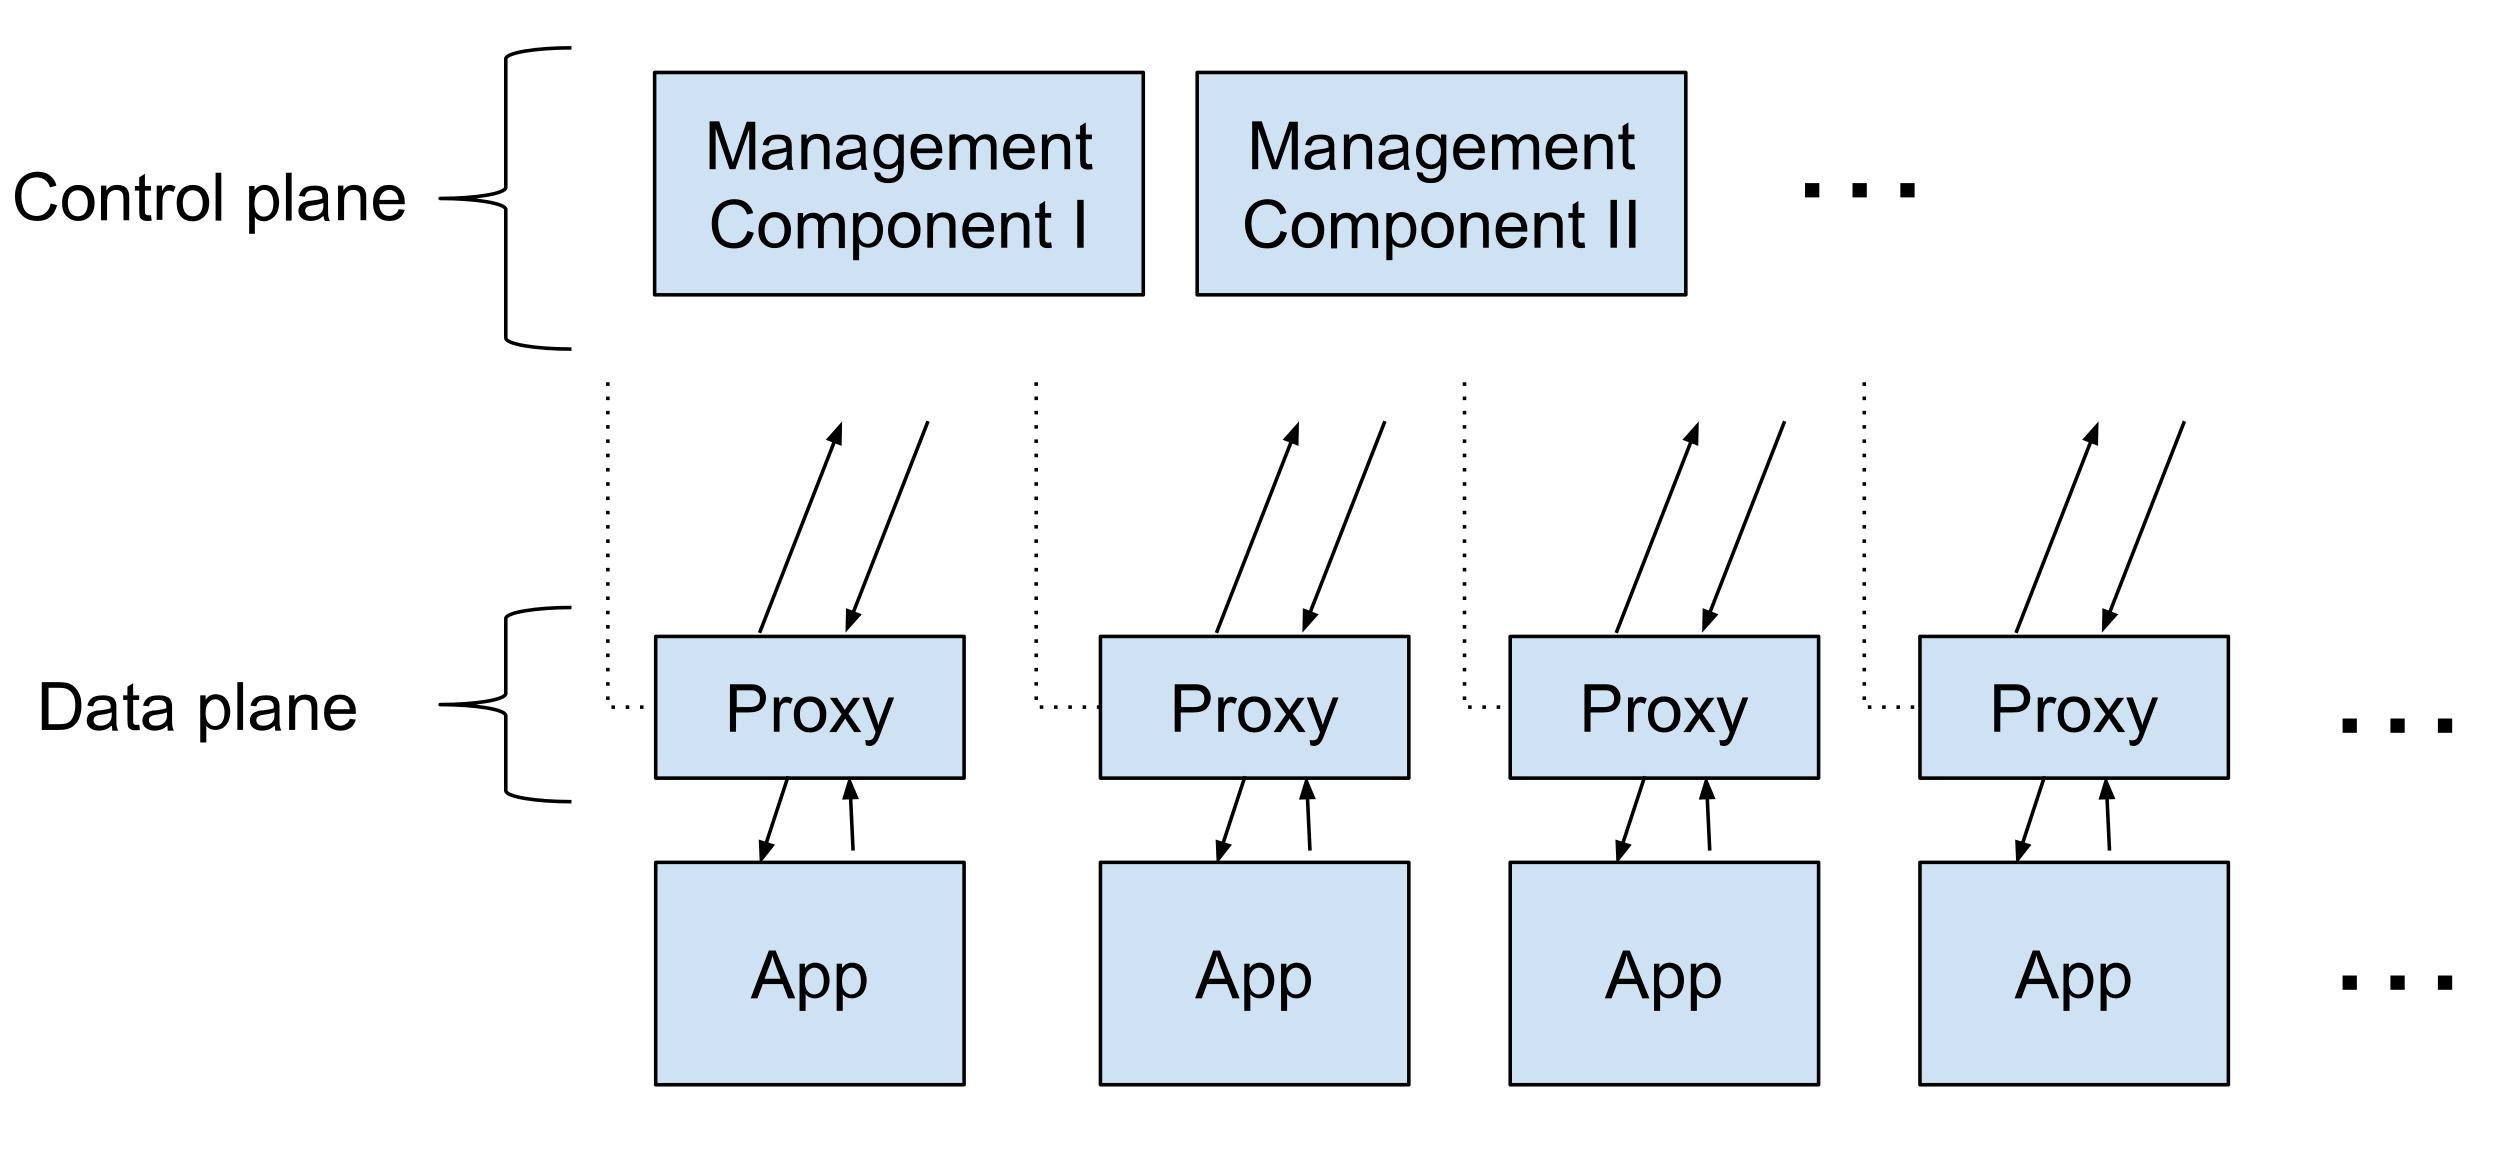 <svg enable-background="new 0 0 700.4 328" viewBox="0 0 700.4 328" xmlns="http://www.w3.org/2000/svg" xmlns:xlink="http://www.w3.org/1999/xlink"><clipPath id="a"><path d="m-74.6-79h800v600h-800z"/></clipPath><g clip-path="url(#a)"><g fill="none"><path d="m-74.6-79h800v600h-800z"/><path d="m428.3 198.1h-18v-92.2"/><path d="m428.3 198.1h-18v-92.2" stroke="#000" stroke-dasharray="1 3" stroke-linejoin="round" stroke-miterlimit="10"/><path d="m540.3 198.1h-18v-92.2"/><path d="m540.3 198.1h-18v-92.2" stroke="#000" stroke-dasharray="1 3" stroke-linejoin="round" stroke-miterlimit="10"/><path d="m188.3 198.1h-18v-92.2"/><path d="m188.3 198.1h-18v-92.2" stroke="#000" stroke-dasharray="1 3" stroke-linejoin="round" stroke-miterlimit="10"/></g><path d="m183.7 241.6h86.4v62.3h-86.4z" fill="#cfe2f3"/><path d="m183.7 241.6h86.4v62.3h-86.4z" fill="none" stroke="#000" stroke-linejoin="round" stroke-miterlimit="10"/><path d="m210.3 279.7 5.1-13.4h1.9l5.5 13.4h-2l-1.5-4h-5.6l-1.5 4zm3.9-5.5h4.5l-1.4-3.7c-.4-1.1-.7-2-.9-2.8-.2.9-.4 1.7-.7 2.5zm9.8 9.2v-13.4h1.5v1.2c.4-.5.8-.9 1.2-1.1s1-.4 1.6-.4c.8 0 1.5.2 2.2.6.6.4 1.1 1 1.4 1.8s.5 1.6.5 2.5c0 1-.2 1.9-.5 2.7-.4.8-.9 1.4-1.5 1.8-.7.4-1.4.6-2.1.6-.5 0-1-.1-1.5-.3s-.8-.5-1.1-.9v4.7h-1.7zm1.5-8.5c0 1.2.2 2.2.8 2.8.5.6 1.1.9 1.8.9s1.4-.3 1.9-.9.8-1.6.8-2.9c0-1.2-.3-2.2-.8-2.8s-1.1-.9-1.8-.9-1.3.3-1.9 1c-.5.6-.8 1.5-.8 2.8zm8.9 8.5v-13.4h1.5v1.2c.4-.5.8-.9 1.2-1.1s1-.4 1.6-.4c.8 0 1.5.2 2.2.6.6.4 1.1 1 1.4 1.8s.5 1.6.5 2.5c0 1-.2 1.9-.5 2.7s-.9 1.4-1.5 1.8c-.7.4-1.4.6-2.1.6-.5 0-1-.1-1.5-.3s-.8-.5-1.1-.9v4.7h-1.7zm1.5-8.5c0 1.2.2 2.2.8 2.8.5.6 1.1.9 1.8.9s1.4-.3 1.9-.9.8-1.6.8-2.9c0-1.2-.3-2.2-.8-2.8s-1.1-.9-1.8-.9-1.3.3-1.9 1c-.6.6-.8 1.5-.8 2.8z"/><path d="m183.7 178.3h86.4v39.7h-86.4z" fill="#cfe2f3"/><path d="m183.7 178.3h86.4v39.7h-86.4z" fill="none" stroke="#000" stroke-linejoin="round" stroke-miterlimit="10"/><path d="m204.5 205.1v-13.4h5c.9 0 1.6 0 2 .1.6.1 1.2.3 1.6.6s.8.7 1.1 1.3.4 1.2.4 1.8c0 1.1-.4 2.1-1.1 2.9s-2 1.2-3.9 1.2h-3.4v5.4h-1.7zm1.8-7h3.5c1.1 0 2-.2 2.4-.6.5-.4.7-1 .7-1.8 0-.6-.1-1-.4-1.4s-.7-.7-1.1-.8c-.3-.1-.8-.1-1.6-.1h-3.4v4.7zm10.5 7v-9.7h1.5v1.5c.4-.7.7-1.1 1-1.4.3-.2.7-.3 1.1-.3.6 0 1.1.2 1.7.5l-.6 1.5c-.4-.2-.8-.4-1.2-.4s-.7.1-1 .3-.5.5-.6.9c-.2.6-.3 1.2-.3 1.9v5.1h-1.6zm5.6-4.9c0-1.8.5-3.1 1.5-4 .8-.7 1.8-1.1 3-1.1 1.3 0 2.4.4 3.3 1.3.8.9 1.3 2.1 1.3 3.6 0 1.2-.2 2.2-.6 2.9s-.9 1.3-1.6 1.7-1.5.6-2.3.6c-1.4 0-2.4-.4-3.3-1.3-.9-.8-1.3-2.1-1.3-3.7zm1.7 0c0 1.2.3 2.2.8 2.8s1.2.9 2 .9 1.5-.3 2-.9.8-1.6.8-2.8-.3-2.1-.8-2.7-1.2-.9-2-.9-1.5.3-2 .9c-.6.5-.8 1.5-.8 2.7zm8.2 4.9 3.5-5-3.3-4.6h2l1.5 2.3c.3.4.5.8.7 1.1.3-.4.5-.8.7-1.1l1.6-2.3h2l-3.3 4.5 3.6 5.1h-2l-2-3-.5-.8-2.5 3.8zm10.3 3.7-.2-1.5c.4.1.7.1.9.1.4 0 .7-.1.9-.2s.4-.3.5-.5.3-.6.5-1.2c0-.1.1-.2.1-.4l-3.7-9.7h1.8l2 5.6c.3.7.5 1.5.7 2.2.2-.8.4-1.5.7-2.2l2.1-5.6h1.6l-3.7 9.8c-.4 1.1-.7 1.8-.9 2.2-.3.5-.6.9-1 1.2s-.8.4-1.3.4c-.3 0-.6-.1-1-.2z"/><path d="m335.4 20.3h136.9v62.3h-136.9z" fill="#cfe2f3"/><path d="m335.4 20.3h136.9v62.3h-136.9z" fill="none" stroke="#000" stroke-linejoin="round" stroke-miterlimit="10"/><path d="m350.8 47.4v-13.4h2.7l3.2 9.5c.3.9.5 1.5.6 2 .2-.5.4-1.2.7-2.1l3.2-9.3h2.4v13.4h-1.7v-11.3l-3.9 11.2h-1.6l-3.9-11.4v11.4zm21.7-1.2c-.6.5-1.2.9-1.8 1.1s-1.2.3-1.8.3c-1.1 0-1.9-.3-2.5-.8s-.9-1.2-.9-2c0-.5.1-.9.3-1.3s.5-.7.8-.9c.4-.2.8-.4 1.2-.5.3-.1.8-.2 1.5-.2 1.3-.2 2.3-.3 2.9-.6 0-.2 0-.4 0-.4 0-.7-.2-1.1-.5-1.4-.4-.4-1-.5-1.9-.5-.8 0-1.3.1-1.7.4s-.6.7-.8 1.4l-1.6-.2c.1-.7.4-1.2.7-1.6s.8-.8 1.5-1c.6-.2 1.4-.3 2.2-.3s1.5.1 2 .3.9.4 1.1.7.4.7.5 1.1c.1.3.1.8.1 1.5v2.2c0 1.5 0 2.5.1 2.9s.2.8.4 1.2h-1.7c0-.6-.1-1-.1-1.4zm-.2-3.7c-.6.2-1.5.5-2.7.6-.7.1-1.2.2-1.4.3s-.5.3-.7.5c-.1.2-.2.5-.2.8 0 .4.2.8.5 1.1s.8.4 1.5.4c.6 0 1.2-.1 1.7-.4s.9-.7 1.1-1.1.3-.9.3-1.6v-.6zm4.2 4.9v-9.7h1.5v1.4c.7-1.1 1.7-1.6 3.1-1.6.6 0 1.1.1 1.6.3s.9.5 1.1.8.4.7.5 1.2c.1.3.1.8.1 1.6v6h-1.6v-5.9c0-.7-.1-1.2-.2-1.5s-.3-.6-.7-.8c-.3-.2-.7-.3-1.1-.3-.7 0-1.3.2-1.8.7-.5.4-.8 1.3-.8 2.5v5.3zm16.7-1.2c-.6.5-1.2.9-1.8 1.1s-1.2.3-1.8.3c-1.1 0-1.9-.3-2.5-.8s-.9-1.2-.9-2c0-.5.1-.9.3-1.3s.5-.7.8-.9c.4-.2.8-.4 1.2-.5.3-.1.8-.2 1.5-.2 1.3-.2 2.3-.3 2.9-.6 0-.2 0-.4 0-.4 0-.7-.2-1.1-.5-1.4-.4-.4-1-.5-1.9-.5-.8 0-1.3.1-1.7.4s-.6.7-.8 1.4l-1.6-.2c.1-.7.4-1.2.7-1.6s.8-.8 1.5-1c.6-.2 1.4-.3 2.2-.3s1.5.1 2 .3.9.4 1.1.7.4.7.5 1.1c.1.3.1.8.1 1.5v2.2c0 1.5 0 2.5.1 2.9s.2.8.4 1.2h-1.7c.1-.6 0-1-.1-1.4zm-.1-3.7c-.6.2-1.5.5-2.7.6-.7.1-1.2.2-1.4.3s-.5.3-.7.5c-.1.2-.2.5-.2.8 0 .4.2.8.5 1.1s.8.4 1.5.4c.6 0 1.2-.1 1.7-.4s.9-.7 1.1-1.1.3-.9.3-1.6v-.6zm3.9 5.7 1.6.2c.1.5.3.9.6 1.1.4.3 1 .5 1.7.5.8 0 1.3-.2 1.8-.5.4-.3.7-.7.8-1.3.1-.3.1-1 .1-2.1-.7.8-1.6 1.3-2.7 1.3-1.3 0-2.4-.5-3.1-1.4-.7-1-1.1-2.1-1.1-3.5 0-.9.2-1.8.5-2.6s.8-1.4 1.5-1.8c.6-.4 1.4-.6 2.2-.6 1.1 0 2.1.5 2.8 1.4v-1.2h1.5v8.4c0 1.5-.2 2.6-.5 3.2s-.8 1.1-1.5 1.5-1.5.5-2.5.5c-1.1 0-2.1-.3-2.8-.8-.6-.5-1-1.3-.9-2.3zm1.3-5.8c0 1.3.2 2.2.8 2.8.5.6 1.1.9 1.9.9s1.4-.3 1.9-.9.8-1.5.8-2.7-.3-2.1-.8-2.7-1.2-.9-1.9-.9-1.3.3-1.9.9c-.5.5-.8 1.4-.8 2.6zm16 1.9 1.7.2c-.3 1-.8 1.8-1.5 2.3s-1.6.8-2.8.8c-1.4 0-2.5-.4-3.4-1.3-.8-.9-1.2-2.1-1.2-3.7s.4-2.9 1.2-3.8 1.9-1.3 3.3-1.3c1.3 0 2.3.4 3.2 1.3.8.9 1.2 2.1 1.2 3.7v.4h-7.2c.1 1.1.4 1.9.9 2.5s1.2.8 2 .8c.6 0 1.1-.2 1.5-.5.5-.2.8-.8 1.1-1.4zm-5.4-2.7h5.4c-.1-.8-.3-1.4-.6-1.8-.5-.6-1.2-1-2-1s-1.4.3-1.9.8c-.6.5-.9 1.2-.9 2zm9.1 5.8v-9.7h1.5v1.4c.3-.5.7-.9 1.2-1.1.5-.3 1.1-.4 1.7-.4.7 0 1.3.2 1.8.5s.8.7 1 1.2c.8-1.1 1.8-1.7 3-1.7 1 0 1.7.3 2.2.8s.8 1.3.8 2.5v6.6h-1.6v-6.1c0-.7-.1-1.1-.2-1.4s-.3-.5-.6-.7-.6-.3-1-.3c-.7 0-1.2.2-1.7.7-.4.4-.7 1.2-.7 2.2v5.6h-1.6v-6.3c0-.7-.1-1.3-.4-1.6-.3-.4-.7-.5-1.3-.5-.5 0-.9.1-1.3.4-.4.2-.7.6-.9 1.1s-.3 1.1-.2 2v5h-1.7zm22.2-3.1 1.7.2c-.3 1-.8 1.8-1.5 2.3s-1.6.8-2.8.8c-1.4 0-2.5-.4-3.4-1.3-.8-.9-1.2-2.1-1.2-3.7s.4-2.9 1.2-3.8 1.9-1.3 3.3-1.3c1.3 0 2.3.4 3.2 1.3.8.9 1.2 2.1 1.2 3.7v.4h-7.2c.1 1.1.4 1.9.9 2.5s1.2.8 2 .8c.6 0 1.1-.2 1.5-.5.5-.2.8-.8 1.1-1.4zm-5.4-2.7h5.4c-.1-.8-.3-1.4-.6-1.8-.5-.6-1.2-1-2-1s-1.4.3-1.9.8c-.6.5-.8 1.2-.9 2zm9.1 5.8v-9.7h1.5v1.4c.7-1.1 1.7-1.6 3.1-1.6.6 0 1.1.1 1.6.3s.9.5 1.1.8.4.7.5 1.2c.1.3.1.8.1 1.6v6h-1.6v-5.9c0-.7-.1-1.2-.2-1.5s-.3-.6-.7-.8c-.3-.2-.7-.3-1.1-.3-.7 0-1.3.2-1.8.7-.5.4-.8 1.3-.8 2.5v5.3zm14-1.5.2 1.5c-.5.1-.9.1-1.2.1-.6 0-1.1-.1-1.4-.3s-.6-.4-.7-.7-.2-1-.2-1.9v-5.6h-1.2v-1.3h1.2v-2.4l1.6-1v3.4h1.7v1.3h-1.7v5.7c0 .5 0 .8.1.9s.2.2.3.3.3.1.6.1c.2 0 .4-.1.7-.1z"/><path d="m358.8 64.7 1.8.5c-.4 1.4-1 2.6-2 3.3-1 .8-2.1 1.1-3.5 1.1s-2.6-.3-3.5-.9-1.6-1.4-2.1-2.5-.7-2.3-.7-3.6c0-1.4.3-2.6.8-3.6s1.3-1.8 2.3-2.4c1-.5 2.1-.8 3.2-.8 1.3 0 2.5.3 3.4 1s1.6 1.6 1.9 2.9l-1.7.4c-.3-1-.8-1.7-1.4-2.1s-1.3-.7-2.2-.7c-1 0-1.9.2-2.6.7s-1.2 1.2-1.5 2-.4 1.7-.4 2.6c0 1.1.2 2.1.5 3 .3.8.8 1.5 1.5 1.9s1.5.6 2.3.6c1 0 1.8-.3 2.5-.9s1.2-1.4 1.4-2.5zm3.1-.2c0-1.8.5-3.1 1.5-4 .8-.7 1.8-1.1 3-1.1 1.3 0 2.4.4 3.3 1.3.8.9 1.3 2.1 1.3 3.6 0 1.2-.2 2.2-.6 2.9s-.9 1.3-1.6 1.7-1.5.6-2.3.6c-1.4 0-2.4-.4-3.3-1.3-.9-.8-1.3-2-1.3-3.7zm1.7 0c0 1.2.3 2.2.8 2.8s1.2.9 2 .9 1.5-.3 2-.9.8-1.6.8-2.8-.3-2.1-.8-2.7-1.2-.9-2-.9-1.5.3-2 .9-.8 1.5-.8 2.7zm9.3 4.9v-9.7h1.5v1.4c.3-.5.7-.9 1.2-1.1.5-.3 1.1-.4 1.7-.4.7 0 1.3.2 1.8.5s.8.7 1 1.2c.8-1.1 1.8-1.7 3-1.7 1 0 1.7.3 2.2.8s.8 1.3.8 2.5v6.6h-1.6v-6.1c0-.7-.1-1.1-.2-1.4s-.3-.5-.6-.7-.6-.3-1-.3c-.7 0-1.2.2-1.7.7-.4.4-.7 1.2-.7 2.2v5.6h-1.6v-6.3c0-.7-.1-1.3-.4-1.6-.3-.4-.7-.5-1.3-.5-.5 0-.9.1-1.3.4-.4.2-.7.6-.9 1.1s-.2 1.1-.2 2v5h-1.7zm15.5 3.7v-13.4h1.5v1.2c.4-.5.8-.9 1.2-1.1s1-.4 1.6-.4c.8 0 1.5.2 2.2.6.6.4 1.1 1 1.4 1.8s.5 1.6.5 2.5c0 1-.2 1.9-.5 2.7-.4.8-.9 1.4-1.5 1.8-.7.4-1.4.6-2.1.6-.5 0-1-.1-1.5-.3s-.8-.5-1.1-.9v4.7h-1.7zm1.5-8.5c0 1.2.2 2.2.8 2.8.5.6 1.1.9 1.8.9s1.4-.3 1.9-.9.8-1.6.8-2.9c0-1.2-.3-2.2-.8-2.8s-1.1-.9-1.8-.9-1.3.3-1.9 1c-.5.6-.8 1.5-.8 2.8zm8.3-.1c0-1.8.5-3.1 1.5-4 .8-.7 1.8-1.1 3-1.1 1.3 0 2.4.4 3.3 1.3.8.9 1.3 2.1 1.3 3.6 0 1.2-.2 2.2-.6 2.9s-.9 1.3-1.6 1.7-1.5.6-2.3.6c-1.4 0-2.4-.4-3.3-1.3-.9-.8-1.3-2-1.3-3.7zm1.7 0c0 1.2.3 2.2.8 2.8s1.2.9 2 .9 1.5-.3 2-.9.8-1.6.8-2.8-.3-2.1-.8-2.7-1.2-.9-2-.9-1.5.3-2 .9-.8 1.5-.8 2.7zm9.3 4.9v-9.7h1.5v1.4c.7-1.1 1.7-1.6 3.1-1.6.6 0 1.1.1 1.6.3s.9.5 1.1.8c.3.3.4.7.5 1.2.1.3.1.8.1 1.6v6h-1.6v-5.9c0-.7-.1-1.2-.2-1.5s-.3-.6-.7-.8c-.3-.2-.7-.3-1.1-.3-.7 0-1.3.2-1.8.7-.5.4-.7 1.3-.8 2.5v5.3zm17-3.1 1.7.2c-.3 1-.8 1.8-1.5 2.3s-1.6.8-2.8.8c-1.4 0-2.5-.4-3.4-1.3-.8-.9-1.2-2.1-1.2-3.7s.4-2.9 1.2-3.8 1.9-1.3 3.3-1.3c1.3 0 2.3.4 3.2 1.3.8.9 1.2 2.1 1.2 3.7v.4h-7.2c.1 1.1.4 1.9.9 2.5s1.2.8 2 .8c.6 0 1.1-.2 1.5-.5.5-.2.8-.8 1.1-1.4zm-5.4-2.7h5.4c-.1-.8-.3-1.4-.6-1.8-.5-.6-1.2-1-2-1-.7 0-1.4.3-1.9.8-.6.5-.8 1.2-.9 2zm9.1 5.8v-9.7h1.5v1.4c.7-1.1 1.7-1.6 3.1-1.6.6 0 1.1.1 1.6.3s.9.5 1.1.8c.3.3.4.7.5 1.2.1.3.1.8.1 1.6v6h-1.6v-5.9c0-.7-.1-1.2-.2-1.5s-.3-.6-.7-.8c-.3-.2-.7-.3-1.1-.3-.7 0-1.3.2-1.8.7-.5.4-.8 1.3-.8 2.5v5.3zm14-1.5.2 1.5c-.5.1-.9.1-1.2.1-.6 0-1.1-.1-1.4-.3s-.6-.4-.7-.7-.2-1-.2-1.9v-5.6h-1.2v-1.3h1.2v-2.4l1.6-1v3.4h1.7v1.3h-1.7v5.7c0 .5 0 .8.1.9s.2.2.3.3.3.1.6.1c.2 0 .4-.1.7-.1zm7.3 1.5v-13.4h1.8v13.4zm5.2 0v-13.4h1.8v13.4z"/><path d="m183.4 20.3h136.9v62.3h-136.9z" fill="#cfe2f3"/><path d="m183.4 20.3h136.9v62.3h-136.9z" fill="none" stroke="#000" stroke-linejoin="round" stroke-miterlimit="10"/><path d="m198.8 47.4v-13.4h2.7l3.2 9.5c.3.9.5 1.5.6 2 .2-.5.4-1.2.7-2.1l3.2-9.3h2.4v13.4h-1.7v-11.3l-3.9 11.2h-1.6l-3.9-11.4v11.4zm21.7-1.2c-.6.5-1.2.9-1.8 1.1s-1.2.3-1.8.3c-1.1 0-1.9-.3-2.5-.8s-.9-1.2-.9-2c0-.5.1-.9.3-1.3s.5-.7.8-.9c.4-.2.8-.4 1.2-.5.3-.1.8-.2 1.5-.2 1.3-.2 2.3-.3 2.9-.6 0-.2 0-.4 0-.4 0-.7-.2-1.1-.5-1.4-.4-.4-1-.5-1.9-.5-.8 0-1.3.1-1.7.4s-.6.7-.8 1.4l-1.6-.2c.1-.7.4-1.2.7-1.6s.8-.8 1.5-1c.6-.2 1.4-.3 2.2-.3s1.5.1 2 .3.9.4 1.1.7.4.7.5 1.1c.1.3.1.8.1 1.5v2.2c0 1.5 0 2.5.1 2.9s.2.8.4 1.2h-1.7c0-.6-.1-1-.1-1.4zm-.2-3.7c-.6.2-1.5.5-2.7.6-.7.1-1.2.2-1.4.3s-.5.3-.7.5c-.1.2-.2.5-.2.8 0 .4.2.8.5 1.1s.8.4 1.5.4c.6 0 1.2-.1 1.7-.4s.9-.7 1.1-1.1.3-.9.3-1.6v-.6zm4.2 4.9v-9.7h1.5v1.4c.7-1.1 1.7-1.6 3.1-1.6.6 0 1.1.1 1.6.3s.9.5 1.1.8.4.7.5 1.2c.1.3.1.8.1 1.6v6h-1.6v-5.9c0-.7-.1-1.2-.2-1.5s-.3-.6-.7-.8c-.3-.2-.7-.3-1.1-.3-.7 0-1.3.2-1.8.7-.5.4-.8 1.3-.8 2.5v5.3zm16.7-1.2c-.6.5-1.2.9-1.8 1.1s-1.2.3-1.8.3c-1.1 0-1.9-.3-2.5-.8s-.9-1.2-.9-2c0-.5.1-.9.3-1.3s.5-.7.8-.9c.4-.2.8-.4 1.2-.5.3-.1.8-.2 1.5-.2 1.3-.2 2.3-.3 2.9-.6 0-.2 0-.4 0-.4 0-.7-.2-1.1-.5-1.4-.4-.4-1-.5-1.9-.5-.8 0-1.3.1-1.7.4s-.6.7-.8 1.4l-1.6-.2c.1-.7.4-1.2.7-1.6s.8-.8 1.5-1c.6-.2 1.4-.3 2.2-.3s1.5.1 2 .3.9.4 1.1.7.4.7.5 1.1c.1.3.1.8.1 1.5v2.2c0 1.5 0 2.5.1 2.9s.2.8.4 1.2h-1.7c.1-.6 0-1-.1-1.4zm-.1-3.7c-.6.2-1.5.5-2.7.6-.7.1-1.2.2-1.4.3s-.5.3-.7.5c-.1.2-.2.5-.2.8 0 .4.2.8.5 1.1s.8.4 1.5.4c.6 0 1.2-.1 1.7-.4s.9-.7 1.1-1.1.3-.9.3-1.6v-.6zm3.9 5.7 1.6.2c.1.5.3.9.6 1.1.4.3 1 .5 1.7.5.8 0 1.3-.2 1.8-.5.4-.3.7-.7.8-1.3.1-.3.1-1 .1-2.1-.7.8-1.6 1.3-2.7 1.3-1.3 0-2.4-.5-3.1-1.4-.7-1-1.1-2.1-1.1-3.5 0-.9.2-1.8.5-2.6s.8-1.4 1.5-1.8c.6-.4 1.4-.6 2.2-.6 1.1 0 2.1.5 2.8 1.4v-1.2h1.5v8.4c0 1.5-.2 2.6-.5 3.2s-.8 1.1-1.5 1.5-1.5.5-2.5.5c-1.1 0-2.1-.3-2.8-.8-.6-.5-1-1.3-.9-2.3zm1.3-5.8c0 1.3.2 2.2.8 2.8.5.6 1.1.9 1.9.9s1.4-.3 1.9-.9.8-1.5.8-2.7-.3-2.1-.8-2.7-1.2-.9-1.9-.9-1.3.3-1.9.9c-.5.5-.8 1.4-.8 2.6zm16 1.9 1.7.2c-.3 1-.8 1.8-1.5 2.3s-1.6.8-2.8.8c-1.4 0-2.5-.4-3.4-1.3-.8-.9-1.2-2.1-1.2-3.7s.4-2.9 1.2-3.8 1.9-1.3 3.3-1.3c1.3 0 2.3.4 3.2 1.3.8.9 1.2 2.1 1.2 3.7v.4h-7.2c.1 1.1.4 1.9.9 2.5s1.2.8 2 .8c.6 0 1.1-.2 1.5-.5.5-.2.8-.8 1.1-1.4zm-5.4-2.7h5.4c-.1-.8-.3-1.4-.6-1.8-.5-.6-1.2-1-2-1s-1.4.3-1.9.8c-.6.5-.9 1.2-.9 2zm9.1 5.8v-9.7h1.5v1.4c.3-.5.7-.9 1.2-1.1.5-.3 1.1-.4 1.7-.4.7 0 1.3.2 1.8.5s.8.7 1 1.2c.8-1.1 1.8-1.7 3-1.7 1 0 1.7.3 2.2.8s.8 1.3.8 2.5v6.6h-1.6v-6.1c0-.7-.1-1.1-.2-1.4s-.3-.5-.6-.7-.6-.3-1-.3c-.7 0-1.2.2-1.7.7-.4.4-.7 1.2-.7 2.2v5.6h-1.6v-6.3c0-.7-.1-1.3-.4-1.6-.3-.4-.7-.5-1.3-.5-.5 0-.9.1-1.3.4-.4.2-.7.6-.9 1.1s-.3 1.1-.2 2v5h-1.7zm22.2-3.1 1.7.2c-.3 1-.8 1.8-1.5 2.3s-1.6.8-2.8.8c-1.4 0-2.5-.4-3.4-1.3-.8-.9-1.2-2.1-1.2-3.7s.4-2.9 1.2-3.8 1.9-1.3 3.3-1.3c1.3 0 2.3.4 3.2 1.3.8.9 1.2 2.1 1.2 3.7v.4h-7.2c.1 1.1.4 1.9.9 2.5s1.2.8 2 .8c.6 0 1.1-.2 1.5-.5.5-.2.8-.8 1.1-1.4zm-5.4-2.7h5.4c-.1-.8-.3-1.4-.6-1.8-.5-.6-1.2-1-2-1s-1.4.3-1.9.8c-.6.5-.8 1.2-.9 2zm9.1 5.8v-9.7h1.5v1.4c.7-1.1 1.7-1.6 3.1-1.6.6 0 1.1.1 1.6.3s.9.5 1.1.8.4.7.5 1.2c.1.3.1.8.1 1.6v6h-1.6v-5.9c0-.7-.1-1.2-.2-1.5s-.3-.6-.7-.8c-.3-.2-.7-.3-1.1-.3-.7 0-1.3.2-1.8.7-.5.4-.8 1.3-.8 2.5v5.3zm14-1.5.2 1.5c-.5.1-.9.1-1.2.1-.6 0-1.1-.1-1.4-.3s-.6-.4-.7-.7-.2-1-.2-1.9v-5.6h-1.2v-1.3h1.2v-2.4l1.6-1v3.4h1.7v1.3h-1.7v5.7c0 .5 0 .8.1.9s.2.2.3.3.3.1.6.1c.2 0 .4-.1.7-.1z"/><path d="m209.4 64.7 1.8.5c-.4 1.4-1 2.6-2 3.3-1 .8-2.1 1.1-3.5 1.1s-2.6-.3-3.5-.9-1.6-1.4-2.1-2.5-.7-2.3-.7-3.6c0-1.4.3-2.6.8-3.6s1.3-1.8 2.3-2.4c1-.5 2.1-.8 3.2-.8 1.3 0 2.5.3 3.4 1s1.6 1.6 1.9 2.9l-1.7.4c-.3-1-.8-1.7-1.4-2.1s-1.3-.7-2.2-.7c-1 0-1.9.2-2.6.7s-1.2 1.2-1.5 2-.4 1.7-.4 2.6c0 1.1.2 2.1.5 3 .3.8.8 1.5 1.5 1.9s1.5.6 2.3.6c1 0 1.8-.3 2.5-.9s1.1-1.4 1.4-2.5zm3.1-.2c0-1.8.5-3.1 1.5-4 .8-.7 1.8-1.1 3-1.1 1.3 0 2.4.4 3.3 1.3.8.9 1.3 2.1 1.3 3.6 0 1.2-.2 2.2-.6 2.9s-.9 1.3-1.6 1.7-1.5.6-2.3.6c-1.4 0-2.4-.4-3.3-1.3-.9-.8-1.3-2-1.3-3.7zm1.7 0c0 1.2.3 2.2.8 2.8s1.2.9 2 .9 1.5-.3 2-.9.8-1.6.8-2.8-.3-2.1-.8-2.7-1.2-.9-2-.9-1.5.3-2 .9-.8 1.5-.8 2.7zm9.3 4.9v-9.7h1.5v1.4c.3-.5.7-.9 1.2-1.1.5-.3 1.1-.4 1.7-.4.7 0 1.3.2 1.8.5s.8.7 1 1.2c.8-1.1 1.8-1.7 3-1.7 1 0 1.7.3 2.2.8s.8 1.3.8 2.5v6.6h-1.7v-6.1c0-.7-.1-1.1-.2-1.4s-.3-.5-.6-.7-.6-.3-1-.3c-.7 0-1.2.2-1.7.7-.4.4-.7 1.2-.7 2.2v5.6h-1.6v-6.3c0-.7-.1-1.3-.4-1.6s-.7-.5-1.3-.5c-.5 0-.9.1-1.3.4s-.7.6-.9 1.1-.2 1.1-.2 2v5h-1.6zm15.5 3.7v-13.4h1.5v1.2c.4-.5.8-.9 1.2-1.1s1-.4 1.6-.4c.8 0 1.5.2 2.2.6.6.4 1.1 1 1.4 1.8s.5 1.6.5 2.5c0 1-.2 1.9-.5 2.7-.4.8-.9 1.4-1.5 1.8-.7.4-1.4.6-2.1.6-.5 0-1-.1-1.5-.3s-.8-.5-1.1-.9v4.7h-1.7zm1.5-8.5c0 1.2.2 2.2.8 2.8.5.6 1.1.9 1.8.9s1.4-.3 1.9-.9.8-1.6.8-2.9c0-1.2-.3-2.2-.8-2.8s-1.1-.9-1.8-.9-1.3.3-1.9 1c-.5.6-.8 1.5-.8 2.8zm8.3-.1c0-1.8.5-3.1 1.5-4 .8-.7 1.8-1.1 3-1.1 1.3 0 2.4.4 3.3 1.3.8.9 1.3 2.1 1.3 3.6 0 1.2-.2 2.2-.6 2.9s-.9 1.3-1.6 1.7-1.5.6-2.3.6c-1.4 0-2.4-.4-3.3-1.3-.9-.8-1.3-2-1.3-3.7zm1.7 0c0 1.2.3 2.2.8 2.8s1.2.9 2 .9 1.5-.3 2-.9.8-1.6.8-2.8-.3-2.1-.8-2.7-1.2-.9-2-.9-1.5.3-2 .9-.8 1.5-.8 2.7zm9.3 4.9v-9.7h1.5v1.4c.7-1.1 1.7-1.6 3.1-1.6.6 0 1.1.1 1.6.3s.9.5 1.1.8.4.7.5 1.2c.1.3.1.8.1 1.6v6h-1.7v-5.9c0-.7-.1-1.2-.2-1.5s-.3-.6-.7-.8-.7-.3-1.1-.3c-.7 0-1.3.2-1.8.7-.5.4-.8 1.3-.8 2.5v5.3zm17-3.1 1.7.2c-.3 1-.8 1.8-1.5 2.3s-1.6.8-2.8.8c-1.4 0-2.5-.4-3.4-1.3-.8-.9-1.2-2.1-1.2-3.7s.4-2.9 1.2-3.8 1.9-1.3 3.3-1.3c1.3 0 2.3.4 3.2 1.3.8.9 1.2 2.1 1.2 3.7v.4h-7.2c.1 1.1.4 1.9.9 2.5s1.2.8 2 .8c.6 0 1.1-.2 1.5-.5.5-.2.8-.8 1.1-1.4zm-5.4-2.7h5.4c-.1-.8-.3-1.4-.6-1.8-.5-.6-1.2-1-2-1s-1.4.3-1.9.8c-.6.5-.9 1.2-.9 2zm9.1 5.8v-9.7h1.5v1.4c.7-1.1 1.7-1.6 3.1-1.6.6 0 1.1.1 1.6.3s.9.5 1.1.8.4.7.5 1.2c.1.3.1.8.1 1.6v6h-1.6v-5.9c0-.7-.1-1.2-.2-1.5s-.3-.6-.7-.8c-.3-.2-.7-.3-1.1-.3-.7 0-1.3.2-1.8.7-.5.4-.8 1.3-.8 2.5v5.3zm14-1.5.2 1.5c-.5.1-.9.1-1.2.1-.6 0-1.1-.1-1.4-.3s-.6-.4-.7-.7-.2-1-.2-1.9v-5.6h-1.2v-1.3h1.2v-2.4l1.6-1v3.4h1.7v1.3h-1.7v5.7c0 .5 0 .8.1.9s.2.2.3.3.3.1.6.1c.2 0 .4-.1.7-.1zm7.3 1.5v-13.4h1.8v13.4z"/><path d="m308.3 241.6h86.4v62.3h-86.4z" fill="#cfe2f3"/><path d="m308.3 241.6h86.4v62.3h-86.4z" fill="none" stroke="#000" stroke-linejoin="round" stroke-miterlimit="10"/><path d="m334.8 279.7 5.1-13.4h1.9l5.5 13.4h-2l-1.5-4h-5.6l-1.5 4zm3.9-5.5h4.5l-1.4-3.7c-.4-1.1-.7-2-.9-2.8-.2.9-.4 1.7-.7 2.5zm9.9 9.2v-13.4h1.5v1.2c.4-.5.8-.9 1.2-1.1s1-.4 1.6-.4c.8 0 1.5.2 2.2.6.6.4 1.1 1 1.4 1.8s.5 1.6.5 2.5c0 1-.2 1.9-.5 2.7-.4.8-.9 1.4-1.5 1.8-.7.4-1.4.6-2.1.6-.5 0-1-.1-1.5-.3-.4-.2-.8-.5-1.1-.9v4.7h-1.7zm1.4-8.5c0 1.2.3 2.2.8 2.8s1.1.9 1.8.9 1.4-.3 1.9-.9.8-1.6.8-2.9c0-1.2-.3-2.2-.8-2.8s-1.1-.9-1.8-.9-1.3.3-1.9 1c-.5.6-.8 1.5-.8 2.8zm8.9 8.5v-13.4h1.5v1.2c.4-.5.8-.9 1.2-1.1s1-.4 1.6-.4c.8 0 1.5.2 2.2.6.6.4 1.1 1 1.4 1.8s.5 1.6.5 2.5c0 1-.2 1.9-.5 2.7-.4.8-.9 1.4-1.5 1.8-.7.4-1.4.6-2.1.6-.5 0-1-.1-1.5-.3-.4-.2-.8-.5-1.1-.9v4.7h-1.7zm1.5-8.5c0 1.2.3 2.2.8 2.8s1.1.9 1.8.9 1.4-.3 1.9-.9.8-1.6.8-2.9c0-1.2-.3-2.2-.8-2.8s-1.1-.9-1.8-.9-1.3.3-1.9 1c-.5.6-.8 1.5-.8 2.8z"/><path d="m308.3 178.3h86.4v39.7h-86.4z" fill="#cfe2f3"/><path d="m308.3 178.3h86.4v39.7h-86.4z" fill="none" stroke="#000" stroke-linejoin="round" stroke-miterlimit="10"/><path d="m329.1 205.1v-13.4h5c.9 0 1.6 0 2 .1.6.1 1.2.3 1.6.6s.8.7 1.1 1.3.4 1.2.4 1.8c0 1.1-.4 2.1-1.1 2.9s-2 1.2-3.9 1.2h-3.4v5.4h-1.7zm1.7-7h3.5c1.1 0 2-.2 2.4-.6.5-.4.7-1 .7-1.8 0-.6-.1-1-.4-1.4s-.7-.7-1.1-.8c-.3-.1-.8-.1-1.6-.1h-3.4v4.7zm10.5 7v-9.7h1.5v1.5c.4-.7.7-1.1 1-1.4.3-.2.7-.3 1.1-.3.6 0 1.1.2 1.7.5l-.6 1.5c-.4-.2-.8-.4-1.2-.4s-.7.1-1 .3-.5.5-.6.9c-.2.6-.3 1.2-.3 1.9v5.1h-1.6zm5.6-4.9c0-1.8.5-3.1 1.5-4 .8-.7 1.8-1.1 3-1.1 1.3 0 2.4.4 3.3 1.3.8.9 1.3 2.1 1.3 3.6 0 1.2-.2 2.2-.6 2.9s-.9 1.3-1.6 1.7-1.5.6-2.3.6c-1.4 0-2.4-.4-3.3-1.3-.9-.8-1.3-2.1-1.3-3.7zm1.7 0c0 1.2.3 2.2.8 2.8s1.2.9 2 .9 1.5-.3 2-.9.8-1.6.8-2.8-.3-2.1-.8-2.7-1.2-.9-2-.9-1.5.3-2 .9c-.5.5-.8 1.5-.8 2.7zm8.2 4.9 3.5-5-3.3-4.6h2l1.5 2.3c.3.4.5.8.7 1.1.3-.4.5-.8.7-1.1l1.6-2.3h2l-3.3 4.5 3.6 5.1h-2l-2-3-.5-.8-2.5 3.8zm10.3 3.7-.2-1.5c.4.1.7.1.9.1.4 0 .7-.1.9-.2s.4-.3.5-.5.3-.6.5-1.2c0-.1.1-.2.1-.4l-3.7-9.7h1.8l2 5.6c.3.7.5 1.5.7 2.2.2-.8.4-1.5.7-2.2l2.1-5.6h1.6l-3.7 9.8c-.4 1.1-.7 1.8-.9 2.2-.3.5-.6.9-1 1.2-.4.2-.8.4-1.3.4-.2 0-.6-.1-1-.2z"/><path d="m423.1 241.6h86.4v62.3h-86.4z" fill="#cfe2f3"/><path d="m423.1 241.6h86.4v62.3h-86.4z" fill="none" stroke="#000" stroke-linejoin="round" stroke-miterlimit="10"/><path d="m449.6 279.7 5.1-13.4h1.9l5.5 13.4h-2l-1.5-4h-5.6l-1.5 4zm3.9-5.5h4.5l-1.4-3.7c-.4-1.1-.7-2-.9-2.8-.2.9-.4 1.7-.7 2.5zm9.9 9.2v-13.4h1.5v1.2c.4-.5.8-.9 1.2-1.1s1-.4 1.6-.4c.8 0 1.5.2 2.2.6.6.4 1.1 1 1.4 1.8s.5 1.6.5 2.5c0 1-.2 1.9-.5 2.7-.4.8-.9 1.4-1.5 1.8-.7.4-1.4.6-2.1.6-.5 0-1-.1-1.5-.3s-.8-.5-1.1-.9v4.7h-1.7zm1.4-8.5c0 1.2.2 2.2.8 2.8.5.6 1.1.9 1.8.9s1.4-.3 1.9-.9.8-1.6.8-2.9c0-1.2-.3-2.2-.8-2.8s-1.1-.9-1.8-.9-1.3.3-1.9 1c-.5.6-.8 1.5-.8 2.8zm8.9 8.5v-13.4h1.5v1.2c.4-.5.8-.9 1.2-1.1s1-.4 1.6-.4c.8 0 1.5.2 2.2.6.6.4 1.1 1 1.4 1.8s.5 1.6.5 2.5c0 1-.2 1.9-.5 2.7-.4.8-.9 1.4-1.5 1.8-.7.4-1.4.6-2.1.6-.5 0-1-.1-1.5-.3s-.8-.5-1.1-.9v4.7h-1.7zm1.5-8.5c0 1.2.2 2.2.8 2.8.5.6 1.1.9 1.8.9s1.4-.3 1.9-.9.8-1.6.8-2.9c0-1.2-.3-2.2-.8-2.8s-1.1-.9-1.8-.9-1.3.3-1.9 1c-.5.6-.8 1.5-.8 2.8z"/><path d="m423.1 178.3h86.4v39.7h-86.4z" fill="#cfe2f3"/><path d="m423.1 178.3h86.4v39.7h-86.4z" fill="none" stroke="#000" stroke-linejoin="round" stroke-miterlimit="10"/><path d="m443.9 205.1v-13.4h5c.9 0 1.6 0 2 .1.6.1 1.2.3 1.6.6s.8.7 1.1 1.3.4 1.2.4 1.8c0 1.1-.4 2.1-1.1 2.9s-2 1.2-3.9 1.2h-3.4v5.4h-1.7zm1.7-7h3.5c1.1 0 2-.2 2.4-.6.5-.4.7-1 .7-1.8 0-.6-.1-1-.4-1.4s-.7-.7-1.1-.8c-.3-.1-.8-.1-1.6-.1h-3.4v4.7zm10.5 7v-9.7h1.5v1.5c.4-.7.7-1.1 1-1.4.3-.2.7-.3 1.1-.3.6 0 1.1.2 1.7.5l-.6 1.5c-.4-.2-.8-.4-1.2-.4s-.7.1-1 .3-.5.5-.6.9c-.2.6-.3 1.2-.3 1.9v5.1h-1.6zm5.6-4.9c0-1.8.5-3.1 1.5-4 .8-.7 1.8-1.1 3-1.1 1.3 0 2.4.4 3.3 1.3.8.9 1.3 2.1 1.3 3.6 0 1.2-.2 2.2-.6 2.9s-.9 1.3-1.6 1.7-1.5.6-2.3.6c-1.4 0-2.4-.4-3.3-1.3-.9-.8-1.3-2.1-1.3-3.7zm1.7 0c0 1.2.3 2.2.8 2.8s1.2.9 2 .9 1.5-.3 2-.9.8-1.6.8-2.8-.3-2.1-.8-2.7-1.2-.9-2-.9-1.5.3-2 .9c-.5.5-.8 1.5-.8 2.7zm8.2 4.9 3.5-5-3.3-4.6h2l1.5 2.3c.3.4.5.8.7 1.1.3-.4.5-.8.7-1.1l1.6-2.3h2l-3.3 4.5 3.6 5.1h-2l-2-3-.5-.8-2.5 3.8zm10.3 3.7-.2-1.5c.4.1.7.1.9.1.4 0 .7-.1.9-.2s.4-.3.5-.5.3-.6.5-1.2c0-.1.1-.2.1-.4l-3.7-9.7h1.8l2 5.6c.3.7.5 1.5.7 2.2.2-.8.4-1.5.7-2.2l2.1-5.6h1.6l-3.7 9.8c-.4 1.1-.7 1.8-.9 2.2-.3.5-.6.9-1 1.2s-.8.4-1.3.4c-.2 0-.6-.1-1-.2z"/><path d="m537.9 241.6h86.4v62.3h-86.4z" fill="#cfe2f3"/><path d="m537.9 241.6h86.4v62.3h-86.4z" fill="none" stroke="#000" stroke-linejoin="round" stroke-miterlimit="10"/><path d="m564.4 279.7 5.1-13.4h1.9l5.5 13.4h-2l-1.5-4h-5.6l-1.5 4zm3.9-5.5h4.5l-1.4-3.7c-.4-1.1-.7-2-.9-2.8-.2.9-.4 1.7-.7 2.5zm9.8 9.2v-13.4h1.5v1.2c.4-.5.8-.9 1.2-1.1s1-.4 1.6-.4c.8 0 1.5.2 2.2.6.6.4 1.1 1 1.4 1.8s.5 1.6.5 2.5c0 1-.2 1.9-.5 2.7-.4.8-.9 1.4-1.5 1.8-.7.4-1.4.6-2.1.6-.5 0-1-.1-1.5-.3s-.8-.5-1.1-.9v4.7h-1.7zm1.5-8.5c0 1.2.2 2.2.8 2.8.5.6 1.1.9 1.8.9s1.4-.3 1.9-.9.8-1.6.8-2.9c0-1.2-.3-2.2-.8-2.8s-1.1-.9-1.8-.9-1.3.3-1.9 1c-.5.6-.8 1.5-.8 2.8zm8.9 8.5v-13.4h1.5v1.2c.4-.5.8-.9 1.2-1.1s1-.4 1.6-.4c.8 0 1.5.2 2.2.6.6.4 1.1 1 1.4 1.8s.5 1.6.5 2.5c0 1-.2 1.9-.5 2.7s-.9 1.4-1.5 1.8c-.7.4-1.4.6-2.1.6-.5 0-1-.1-1.5-.3s-.8-.5-1.1-.9v4.7h-1.7zm1.5-8.5c0 1.2.2 2.2.8 2.8.5.6 1.1.9 1.8.9s1.4-.3 1.9-.9.8-1.6.8-2.9c0-1.2-.3-2.2-.8-2.8s-1.1-.9-1.8-.9-1.3.3-1.9 1c-.5.6-.8 1.5-.8 2.8z"/><path d="m537.9 178.3h86.4v39.7h-86.4z" fill="#cfe2f3"/><path d="m537.9 178.3h86.4v39.7h-86.4z" fill="none" stroke="#000" stroke-linejoin="round" stroke-miterlimit="10"/><path d="m558.7 205.1v-13.4h5c.9 0 1.6 0 2 .1.6.1 1.2.3 1.6.6s.8.7 1.1 1.3.4 1.2.4 1.8c0 1.1-.4 2.1-1.1 2.9s-2 1.2-3.9 1.2h-3.4v5.4h-1.7zm1.7-7h3.5c1.1 0 2-.2 2.4-.6.5-.4.7-1 .7-1.8 0-.6-.1-1-.4-1.4s-.7-.7-1.1-.8c-.3-.1-.8-.1-1.6-.1h-3.4v4.7zm10.5 7v-9.7h1.5v1.5c.4-.7.7-1.1 1-1.4.3-.2.7-.3 1.1-.3.6 0 1.1.2 1.7.5l-.6 1.5c-.4-.2-.8-.4-1.2-.4s-.7.1-1 .3-.5.5-.6.9c-.2.6-.3 1.2-.3 1.9v5.1h-1.6zm5.6-4.9c0-1.8.5-3.1 1.5-4 .8-.7 1.8-1.1 3-1.1 1.3 0 2.4.4 3.3 1.3.8.9 1.3 2.1 1.3 3.6 0 1.2-.2 2.2-.6 2.9s-.9 1.3-1.6 1.7-1.5.6-2.3.6c-1.4 0-2.4-.4-3.3-1.3-.9-.8-1.3-2.1-1.3-3.7zm1.7 0c0 1.2.3 2.2.8 2.8s1.2.9 2 .9 1.5-.3 2-.9.8-1.6.8-2.8-.3-2.1-.8-2.7-1.2-.9-2-.9-1.5.3-2 .9c-.5.5-.8 1.5-.8 2.7zm8.2 4.9 3.5-5-3.3-4.6h2l1.5 2.3c.3.4.5.8.7 1.1.3-.4.5-.8.7-1.1l1.6-2.3h2l-3.3 4.5 3.6 5.1h-2l-2-3-.5-.8-2.5 3.8zm10.3 3.7-.2-1.5c.4.1.7.1.9.1.4 0 .7-.1.9-.2s.4-.3.5-.5.3-.6.5-1.2c0-.1.1-.2.1-.4l-3.7-9.7h1.8l2 5.6c.3.7.5 1.5.7 2.2.2-.8.4-1.5.7-2.2l2.1-5.6h1.6l-3.7 9.8c-.4 1.1-.7 1.8-.9 2.2-.3.5-.6.9-1 1.2s-.8.4-1.3.4c-.2 0-.6-.1-1-.2z"/><path d="m220.8 217.5-8 24.6" fill="none"/><path d="m220.8 217.5-6.2 18.9" fill="none" stroke="#000" stroke-linejoin="round" stroke-miterlimit="10"/><path d="m213.1 235.9.2 4.8 3-3.8z" stroke="#000" stroke-miterlimit="10"/><path d="m239 238.3-1-20.9" fill="none"/><path d="m239 238.3-.7-14.9" fill="none" stroke="#000" stroke-linejoin="round" stroke-miterlimit="10"/><path d="m239.9 223.4-1.9-4.5-1.4 4.6z" stroke="#000" stroke-miterlimit="10"/><path d="m348.8 217.5-8 24.6" fill="none"/><path d="m348.8 217.5-6.2 18.9" fill="none" stroke="#000" stroke-linejoin="round" stroke-miterlimit="10"/><path d="m341.1 235.9.2 4.8 3-3.8z" stroke="#000" stroke-miterlimit="10"/><path d="m367 238.3-1-20.9" fill="none"/><path d="m367 238.3-.7-14.9" fill="none" stroke="#000" stroke-linejoin="round" stroke-miterlimit="10"/><path d="m367.9 223.4-1.9-4.5-1.4 4.6z" stroke="#000" stroke-miterlimit="10"/><path d="m460.8 217.5-8 24.6" fill="none"/><path d="m460.8 217.5-6.2 18.9" fill="none" stroke="#000" stroke-linejoin="round" stroke-miterlimit="10"/><path d="m453.1 235.9.2 4.8 3-3.8z" stroke="#000" stroke-miterlimit="10"/><path d="m479 238.3-1-20.9" fill="none"/><path d="m479 238.3-.7-14.9" fill="none" stroke="#000" stroke-linejoin="round" stroke-miterlimit="10"/><path d="m479.9 223.4-1.9-4.5-1.4 4.6z" stroke="#000" stroke-miterlimit="10"/><path d="m572.8 217.5-8 24.6" fill="none"/><path d="m572.8 217.5-6.2 18.9" fill="none" stroke="#000" stroke-linejoin="round" stroke-miterlimit="10"/><path d="m565.1 235.9.2 4.8 3-3.8z" stroke="#000" stroke-miterlimit="10"/><path d="m591 238.3-1-20.9" fill="none"/><path d="m591 238.3-.7-14.9" fill="none" stroke="#000" stroke-linejoin="round" stroke-miterlimit="10"/><path d="m591.9 223.4-1.9-4.5-1.4 4.6z" stroke="#000" stroke-miterlimit="10"/><path d="m160.1 97.8c-10.2 0-18.4-1.4-18.4-3.1v-36c0-1.7-8.3-3.1-18.4-3.1 10.2 0 18.4-1.4 18.4-3.1v-36c0-1.7 8.3-3.1 18.4-3.1z" fill="none"/><path d="m160.1 97.8c-10.2 0-18.4-1.4-18.4-3.1v-36c0-1.7-8.3-3.1-18.4-3.1 10.2 0 18.4-1.4 18.4-3.1v-36c0-1.7 8.3-3.1 18.4-3.1" fill="none"/><path d="m160.1 97.8c-10.2 0-18.4-1.4-18.4-3.1v-36c0-1.7-8.3-3.1-18.4-3.1 10.2 0 18.4-1.4 18.4-3.1v-36c0-1.7 8.3-3.1 18.4-3.1" fill="none" stroke="#000" stroke-linejoin="round" stroke-miterlimit="10"/><path d="m160.1 224.6c-10.2 0-18.4-1.4-18.4-3.1v-21c0-1.7-8.3-3.1-18.4-3.1 10.2 0 18.4-1.4 18.4-3.1v-21c0-1.7 8.3-3.1 18.4-3.1z" fill="none"/><path d="m160.1 224.6c-10.2 0-18.4-1.4-18.4-3.1v-21c0-1.7-8.3-3.1-18.4-3.1 10.2 0 18.4-1.4 18.4-3.1v-21c0-1.7 8.3-3.1 18.4-3.1" fill="none"/><path d="m160.1 224.6c-10.2 0-18.4-1.4-18.4-3.1v-21c0-1.7-8.3-3.1-18.4-3.1 10.2 0 18.4-1.4 18.4-3.1v-21c0-1.7 8.3-3.1 18.4-3.1" fill="none" stroke="#000" stroke-linejoin="round" stroke-miterlimit="10"/><path d="m638 170.3h67.3v39.7h-67.3z" fill="none"/><path d="m656.3 205.3v-4h4v4zm13.4 0v-4h4v4zm13.3 0v-4h4v4z"/><path d="m638 242.3h67.3v39.7h-67.3z" fill="none"/><path d="m656.3 277.3v-4h4v4zm13.4 0v-4h4v4zm13.3 0v-4h4v4z"/><path d="m487.4 20.3h67.3v39.7h-67.3z" fill="none"/><path d="m505.7 55.3v-4h4v4zm13.3 0v-4h4v4zm13.4 0v-4h4v4z"/><path d="m-13.7 34.8h136.9v39.7h-136.9z" fill="none"/><path d="m14.2 57 1.8.5c-.4 1.4-1 2.6-2 3.3-1 .8-2.1 1.1-3.5 1.1s-2.6-.3-3.5-.9-1.6-1.4-2.1-2.5-.7-2.3-.7-3.6c0-1.4.3-2.6.8-3.6s1.3-1.8 2.3-2.4c1-.5 2.1-.8 3.2-.8 1.3 0 2.5.3 3.4 1s1.6 1.6 1.9 2.9l-1.8.5c-.3-1-.8-1.7-1.4-2.1s-1.3-.7-2.2-.7c-1 0-1.9.2-2.6.7s-1.2 1.2-1.5 2c-.2.8-.3 1.7-.3 2.6 0 1.1.2 2.1.5 3s.8 1.5 1.5 1.9 1.5.6 2.3.6c1 0 1.8-.3 2.5-.9s1.2-1.4 1.4-2.6zm3.2-.1c0-1.8.5-3.1 1.5-4 .8-.7 1.8-1.1 3-1.1 1.3 0 2.4.4 3.3 1.3.8.9 1.3 2.1 1.3 3.6 0 1.2-.2 2.2-.6 2.9s-.9 1.3-1.6 1.7-1.5.6-2.3.6c-1.4 0-2.4-.4-3.3-1.3-.9-.8-1.3-2.1-1.3-3.7zm1.6 0c0 1.2.3 2.2.8 2.8s1.2.9 2 .9 1.5-.3 2-.9.8-1.6.8-2.8-.3-2.1-.8-2.7-1.2-.9-2-.9-1.5.3-2 .9c-.5.5-.8 1.5-.8 2.7zm9.3 4.8v-9.7h1.5v1.4c.7-1.1 1.7-1.6 3.1-1.6.6 0 1.1.1 1.6.3s.9.5 1.1.8.4.7.5 1.2c.1.3.1.8.1 1.6v6h-1.6v-5.9c0-.7-.1-1.2-.2-1.5s-.3-.6-.7-.8c-.3-.2-.7-.3-1.1-.3-.7 0-1.3.2-1.8.7-.5.4-.8 1.3-.8 2.5v5.3zm14-1.4.2 1.5c-.5.1-.9.1-1.2.1-.6 0-1.1-.1-1.4-.3s-.6-.4-.7-.7-.2-1-.2-1.9v-5.6h-1.2v-1.3h1.2v-2.4l1.6-1v3.4h1.7v1.3h-1.7v5.6c0 .5 0 .8.1.9l.3.3c.1.1.3.1.6.1zm1.6 1.4v-9.7h1.5v1.5c.4-.7.7-1.1 1-1.4.3-.2.7-.3 1.1-.3.6 0 1.1.2 1.7.5l-.6 1.5c-.4-.2-.8-.4-1.2-.4s-.7.1-1 .3-.5.5-.6.9c-.2.6-.3 1.2-.3 1.9v5.1h-1.6zm5.6-4.8c0-1.8.5-3.1 1.5-4 .8-.7 1.8-1.1 3-1.1 1.3 0 2.4.4 3.3 1.3.8.9 1.3 2.1 1.3 3.6 0 1.2-.2 2.2-.6 2.9s-.9 1.3-1.6 1.7c-.7.5-1.5.7-2.4.7-1.4 0-2.4-.4-3.3-1.3-.8-.9-1.2-2.2-1.2-3.8zm1.7 0c0 1.2.3 2.2.8 2.8s1.2.9 2 .9 1.5-.3 2-.9.8-1.6.8-2.8-.3-2.1-.8-2.7-1.2-.9-2-.9-1.5.3-2 .9c-.5.5-.8 1.5-.8 2.7zm9.2 4.8v-13.3h1.6v13.4h-1.6zm9.4 3.7v-13.3h1.5v1.2c.4-.5.8-.9 1.2-1.1s1-.4 1.6-.4c.8 0 1.5.2 2.2.6.6.4 1.1 1 1.4 1.8s.5 1.6.5 2.5c0 1-.2 1.9-.5 2.7s-.9 1.4-1.5 1.8c-.7.5-1.5.8-2.2.8-.5 0-1-.1-1.5-.3s-.8-.5-1.1-.9v4.7h-1.6zm1.5-8.4c0 1.2.2 2.2.8 2.8.5.6 1.1.9 1.8.9s1.4-.3 1.9-.9.8-1.6.8-2.9c0-1.2-.3-2.2-.8-2.8s-1.1-.9-1.8-.9-1.3.3-1.9 1c-.5.6-.8 1.5-.8 2.8zm8.8 4.7v-13.3h1.6v13.4h-1.6zm10.5-1.2c-.6.5-1.2.9-1.8 1.1s-1.2.3-1.8.3c-1.1 0-1.9-.3-2.5-.8s-.9-1.2-.9-2c0-.5.1-.9.3-1.3s.5-.7.8-.9c.4-.2.8-.4 1.2-.5.3-.1.8-.2 1.5-.2 1.3-.2 2.3-.3 2.9-.6 0-.2 0-.4 0-.4 0-.7-.2-1.1-.5-1.4-.4-.4-1-.5-1.9-.5-.8 0-1.3.1-1.7.4s-.6.7-.8 1.4l-1.6-.2c.1-.7.4-1.2.7-1.6s.8-.8 1.5-1 1.4-.3 2.2-.3 1.5.1 2 .3.9.4 1.1.7.4.7.5 1.1c.1.3.1.8.1 1.5v2.2c0 1.5 0 2.5.1 2.9s.2.8.4 1.2h-1.4c-.2-.5-.3-.9-.4-1.4zm-.1-3.6c-.6.2-1.5.5-2.7.6-.7.1-1.2.2-1.4.3s-.5.3-.7.5c-.1.2-.2.5-.2.8 0 .4.2.8.5 1.1s.8.4 1.5.4c.6 0 1.2-.1 1.7-.4s.9-.7 1.1-1.1.3-.9.3-1.6v-.6zm4.2 4.8v-9.7h1.5v1.4c.7-1.1 1.7-1.6 3.1-1.6.6 0 1.1.1 1.6.3s.9.5 1.1.8.4.7.5 1.2c.1.3.1.8.1 1.6v6h-1.6v-5.9c0-.7-.1-1.2-.2-1.5s-.3-.6-.7-.8c-.3-.2-.7-.3-1.1-.3-.7 0-1.3.2-1.8.7-.5.4-.8 1.3-.8 2.5v5.3zm17-3.1 1.7.2c-.3 1-.8 1.8-1.5 2.3s-1.6.8-2.8.8c-1.4 0-2.5-.4-3.4-1.3-.8-.9-1.2-2.1-1.2-3.7s.4-2.9 1.2-3.8 1.9-1.3 3.3-1.3c1.3 0 2.3.4 3.2 1.3.8.9 1.2 2.1 1.2 3.7v.4h-7.2c.1 1.1.4 1.9.9 2.5s1.2.8 2 .8c.6 0 1.1-.2 1.5-.5.5-.2.9-.7 1.1-1.4zm-5.4-2.6h5.4c-.1-.8-.3-1.4-.6-1.8-.5-.6-1.2-1-2-1s-1.4.3-1.9.8-.8 1.1-.9 2z"/><path d="m0 177.6h109.5v39.7h-109.5z" fill="none"/><path d="m11.7 204.5v-13.4h4.6c1 0 1.8.1 2.4.2.8.2 1.4.5 2 1 .7.6 1.2 1.4 1.6 2.3s.5 2 .5 3.2c0 1-.1 1.9-.4 2.7-.2.8-.5 1.4-.9 1.9s-.8.9-1.2 1.2-1 .5-1.6.7c-.6.1-1.3.2-2.1.2zm1.8-1.6h2.9c.9 0 1.6-.1 2.1-.2.5-.2.9-.4 1.2-.7.4-.4.7-1 1-1.7.2-.7.4-1.6.4-2.6 0-1.4-.2-2.5-.7-3.2-.5-.8-1-1.2-1.7-1.5-.5-.2-1.2-.3-2.3-.3h-2.8v10.2zm17.8.4c-.6.5-1.2.9-1.8 1.1s-1.2.3-1.8.3c-1.1 0-1.9-.3-2.5-.8s-.9-1.2-.9-2c0-.5.1-.9.3-1.3s.5-.7.8-.9c.4-.2.8-.4 1.2-.5.3-.1.8-.2 1.5-.2 1.3-.2 2.3-.3 2.9-.6 0-.2 0-.4 0-.4 0-.7-.2-1.1-.5-1.4-.4-.4-1-.5-1.9-.5-.8 0-1.3.1-1.7.4s-.6.7-.8 1.4l-1.6-.2c.1-.7.4-1.2.7-1.6s.8-.8 1.5-1c.6-.2 1.4-.3 2.2-.3s1.5.1 2 .3.9.4 1.1.7.4.7.5 1.1c.1.3.1.8.1 1.5v2.2c0 1.5 0 2.5.1 2.9s.2.8.4 1.2h-1.7c.1-.5 0-.9-.1-1.4zm-.1-3.7c-.6.2-1.5.5-2.7.6-.7.1-1.2.2-1.4.3s-.5.3-.7.5c-.1.2-.2.5-.2.8 0 .4.2.8.5 1.1s.8.4 1.5.4c.6 0 1.2-.1 1.7-.4s.9-.7 1.1-1.1.3-.9.3-1.6v-.6zm7.8 3.4.2 1.5c-.5.1-.9.1-1.2.1-.6 0-1.1-.1-1.4-.3s-.6-.4-.7-.7-.2-1-.2-1.9v-5.6h-1.2v-1.3h1.2v-2.4l1.6-1v3.4h1.7v1.3h-1.7v5.7c0 .5 0 .8.1.9s.2.2.3.3.3.1.6.1c.1 0 .4 0 .7-.1zm7.9.3c-.6.5-1.2.9-1.8 1.1s-1.2.3-1.8.3c-1.1 0-1.9-.3-2.5-.8s-.9-1.2-.9-2c0-.5.1-.9.3-1.3s.5-.7.8-.9c.4-.2.8-.4 1.2-.5.3-.1.8-.2 1.5-.2 1.3-.2 2.3-.3 2.9-.6 0-.2 0-.4 0-.4 0-.7-.2-1.1-.5-1.4-.4-.4-1-.5-1.9-.5-.8 0-1.3.1-1.7.4s-.6.7-.8 1.4l-1.6-.2c.1-.7.4-1.2.7-1.6s.8-.8 1.5-1c.6-.2 1.4-.3 2.2-.3s1.5.1 2 .3.9.4 1.1.7.4.7.5 1.1c.1.3.1.8.1 1.5v2.2c0 1.5 0 2.5.1 2.9s.2.8.4 1.2h-1.7c0-.5-.1-.9-.1-1.4zm-.2-3.7c-.6.2-1.5.5-2.7.6-.7.1-1.2.2-1.4.3s-.5.3-.7.5c-.1.2-.2.5-.2.8 0 .4.2.8.5 1.1s.8.4 1.5.4c.6 0 1.2-.1 1.7-.4s.9-.7 1.1-1.1.3-.9.3-1.6v-.6zm9.4 8.6v-13.4h1.5v1.2c.4-.5.8-.9 1.2-1.1s1-.4 1.6-.4c.8 0 1.5.2 2.2.6.6.4 1.1 1 1.4 1.8s.5 1.6.5 2.5c0 1-.2 1.9-.5 2.7-.4.8-.9 1.4-1.5 1.8-.7.4-1.4.6-2.1.6-.5 0-1-.1-1.5-.3s-.8-.5-1.1-.9v4.7h-1.7zm1.5-8.5c0 1.2.2 2.2.8 2.8.5.6 1.1.9 1.8.9s1.4-.3 1.9-.9.8-1.6.8-2.9c0-1.2-.3-2.2-.8-2.8s-1.1-.9-1.8-.9-1.3.3-1.9 1c-.5.6-.8 1.6-.8 2.8zm8.9 4.8v-13.4h1.6v13.4zm10.5-1.2c-.6.5-1.2.9-1.8 1.1s-1.2.3-1.8.3c-1.1 0-1.9-.3-2.5-.8s-.9-1.2-.9-2c0-.5.1-.9.3-1.3s.5-.7.8-.9c.4-.2.8-.4 1.2-.5.3-.1.8-.2 1.5-.2 1.3-.2 2.3-.3 2.9-.6 0-.2 0-.4 0-.4 0-.7-.2-1.1-.5-1.4-.4-.4-1-.5-1.9-.5-.8 0-1.3.1-1.7.4s-.6.7-.8 1.4l-1.6-.2c.1-.7.4-1.2.7-1.6s.8-.8 1.5-1c.6-.2 1.4-.3 2.2-.3s1.5.1 2 .3.9.4 1.1.7.4.7.5 1.1c.1.3.1.8.1 1.5v2.2c0 1.5 0 2.5.1 2.9s.2.8.4 1.2h-1.7c0-.5-.1-.9-.1-1.4zm-.2-3.7c-.6.2-1.5.5-2.7.6-.7.1-1.2.2-1.4.3s-.5.3-.7.5c-.1.2-.2.5-.2.8 0 .4.2.8.5 1.1s.8.4 1.5.4c.6 0 1.2-.1 1.7-.4s.9-.7 1.1-1.1.3-.9.3-1.6v-.6zm4.2 4.9v-9.7h1.5v1.4c.7-1.1 1.7-1.6 3.1-1.6.6 0 1.1.1 1.6.3s.9.5 1.1.8.4.7.5 1.2c.1.3.1.8.1 1.6v6h-1.6v-5.9c0-.7-.1-1.2-.2-1.5s-.3-.6-.7-.8-.7-.3-1.1-.3c-.7 0-1.3.2-1.8.7-.5.4-.8 1.3-.8 2.5v5.3zm17-3.1 1.7.2c-.3 1-.8 1.8-1.5 2.3s-1.6.8-2.8.8c-1.4 0-2.5-.4-3.4-1.3-.8-.9-1.2-2.1-1.2-3.7s.4-2.9 1.2-3.8 1.9-1.3 3.3-1.3c1.3 0 2.3.4 3.2 1.3.8.9 1.2 2.1 1.2 3.7v.4h-7.2c.1 1.1.4 1.9.9 2.5s1.2.8 2 .8c.6 0 1.1-.2 1.5-.5.5-.2.9-.7 1.1-1.4zm-5.4-2.7h5.4c-.1-.8-.3-1.4-.6-1.8-.5-.6-1.2-1-2-1s-1.4.3-1.9.8-.8 1.2-.9 2z"/><path d="m308.3 198.1h-18v-92.2" fill="none"/><path d="m308.3 198.1h-18v-92.2" fill="none" stroke="#000" stroke-dasharray="1 3" stroke-linejoin="round" stroke-miterlimit="10"/><path d="m212.8 177.3 23.2-59.3" fill="none"/><path d="m212.8 177.3 21-53.7" fill="none" stroke="#000" stroke-linejoin="round" stroke-miterlimit="10"/><path d="m235.3 124.2.1-4.8-3.2 3.6z" stroke="#000" stroke-miterlimit="10"/><path d="m236.8 177.3 23.2-59.3" fill="none"/><path d="m239 171.7 21-53.7" fill="none" stroke="#000" stroke-linejoin="round" stroke-miterlimit="10"/><path d="m237.5 171.1-.1 4.8 3.2-3.6z" stroke="#000" stroke-miterlimit="10"/><path d="m340.8 177.3 23.2-59.3" fill="none"/><path d="m340.8 177.3 21-53.7" fill="none" stroke="#000" stroke-linejoin="round" stroke-miterlimit="10"/><path d="m363.3 124.2.1-4.8-3.2 3.6z" stroke="#000" stroke-miterlimit="10"/><path d="m364.8 177.3 23.2-59.3" fill="none"/><path d="m367 171.7 21-53.7" fill="none" stroke="#000" stroke-linejoin="round" stroke-miterlimit="10"/><path d="m365.5 171.1-.1 4.8 3.2-3.6z" stroke="#000" stroke-miterlimit="10"/><path d="m452.8 177.3 23.2-59.3" fill="none"/><path d="m452.8 177.3 21-53.7" fill="none" stroke="#000" stroke-linejoin="round" stroke-miterlimit="10"/><path d="m475.3 124.2.1-4.8-3.2 3.6z" stroke="#000" stroke-miterlimit="10"/><path d="m476.8 177.3 23.2-59.3" fill="none"/><path d="m479 171.7 21-53.7" fill="none" stroke="#000" stroke-linejoin="round" stroke-miterlimit="10"/><path d="m477.5 171.1-.1 4.8 3.2-3.6z" stroke="#000" stroke-miterlimit="10"/><path d="m564.8 177.3 23.2-59.3" fill="none"/><path d="m564.8 177.3 21-53.7" fill="none" stroke="#000" stroke-linejoin="round" stroke-miterlimit="10"/><path d="m587.3 124.2.1-4.8-3.2 3.6z" stroke="#000" stroke-miterlimit="10"/><path d="m588.8 177.3 23.2-59.3" fill="none"/><path d="m591 171.7 21-53.7" fill="none" stroke="#000" stroke-linejoin="round" stroke-miterlimit="10"/><path d="m589.5 171.1-.1 4.8 3.2-3.6z" stroke="#000" stroke-miterlimit="10"/></g></svg>